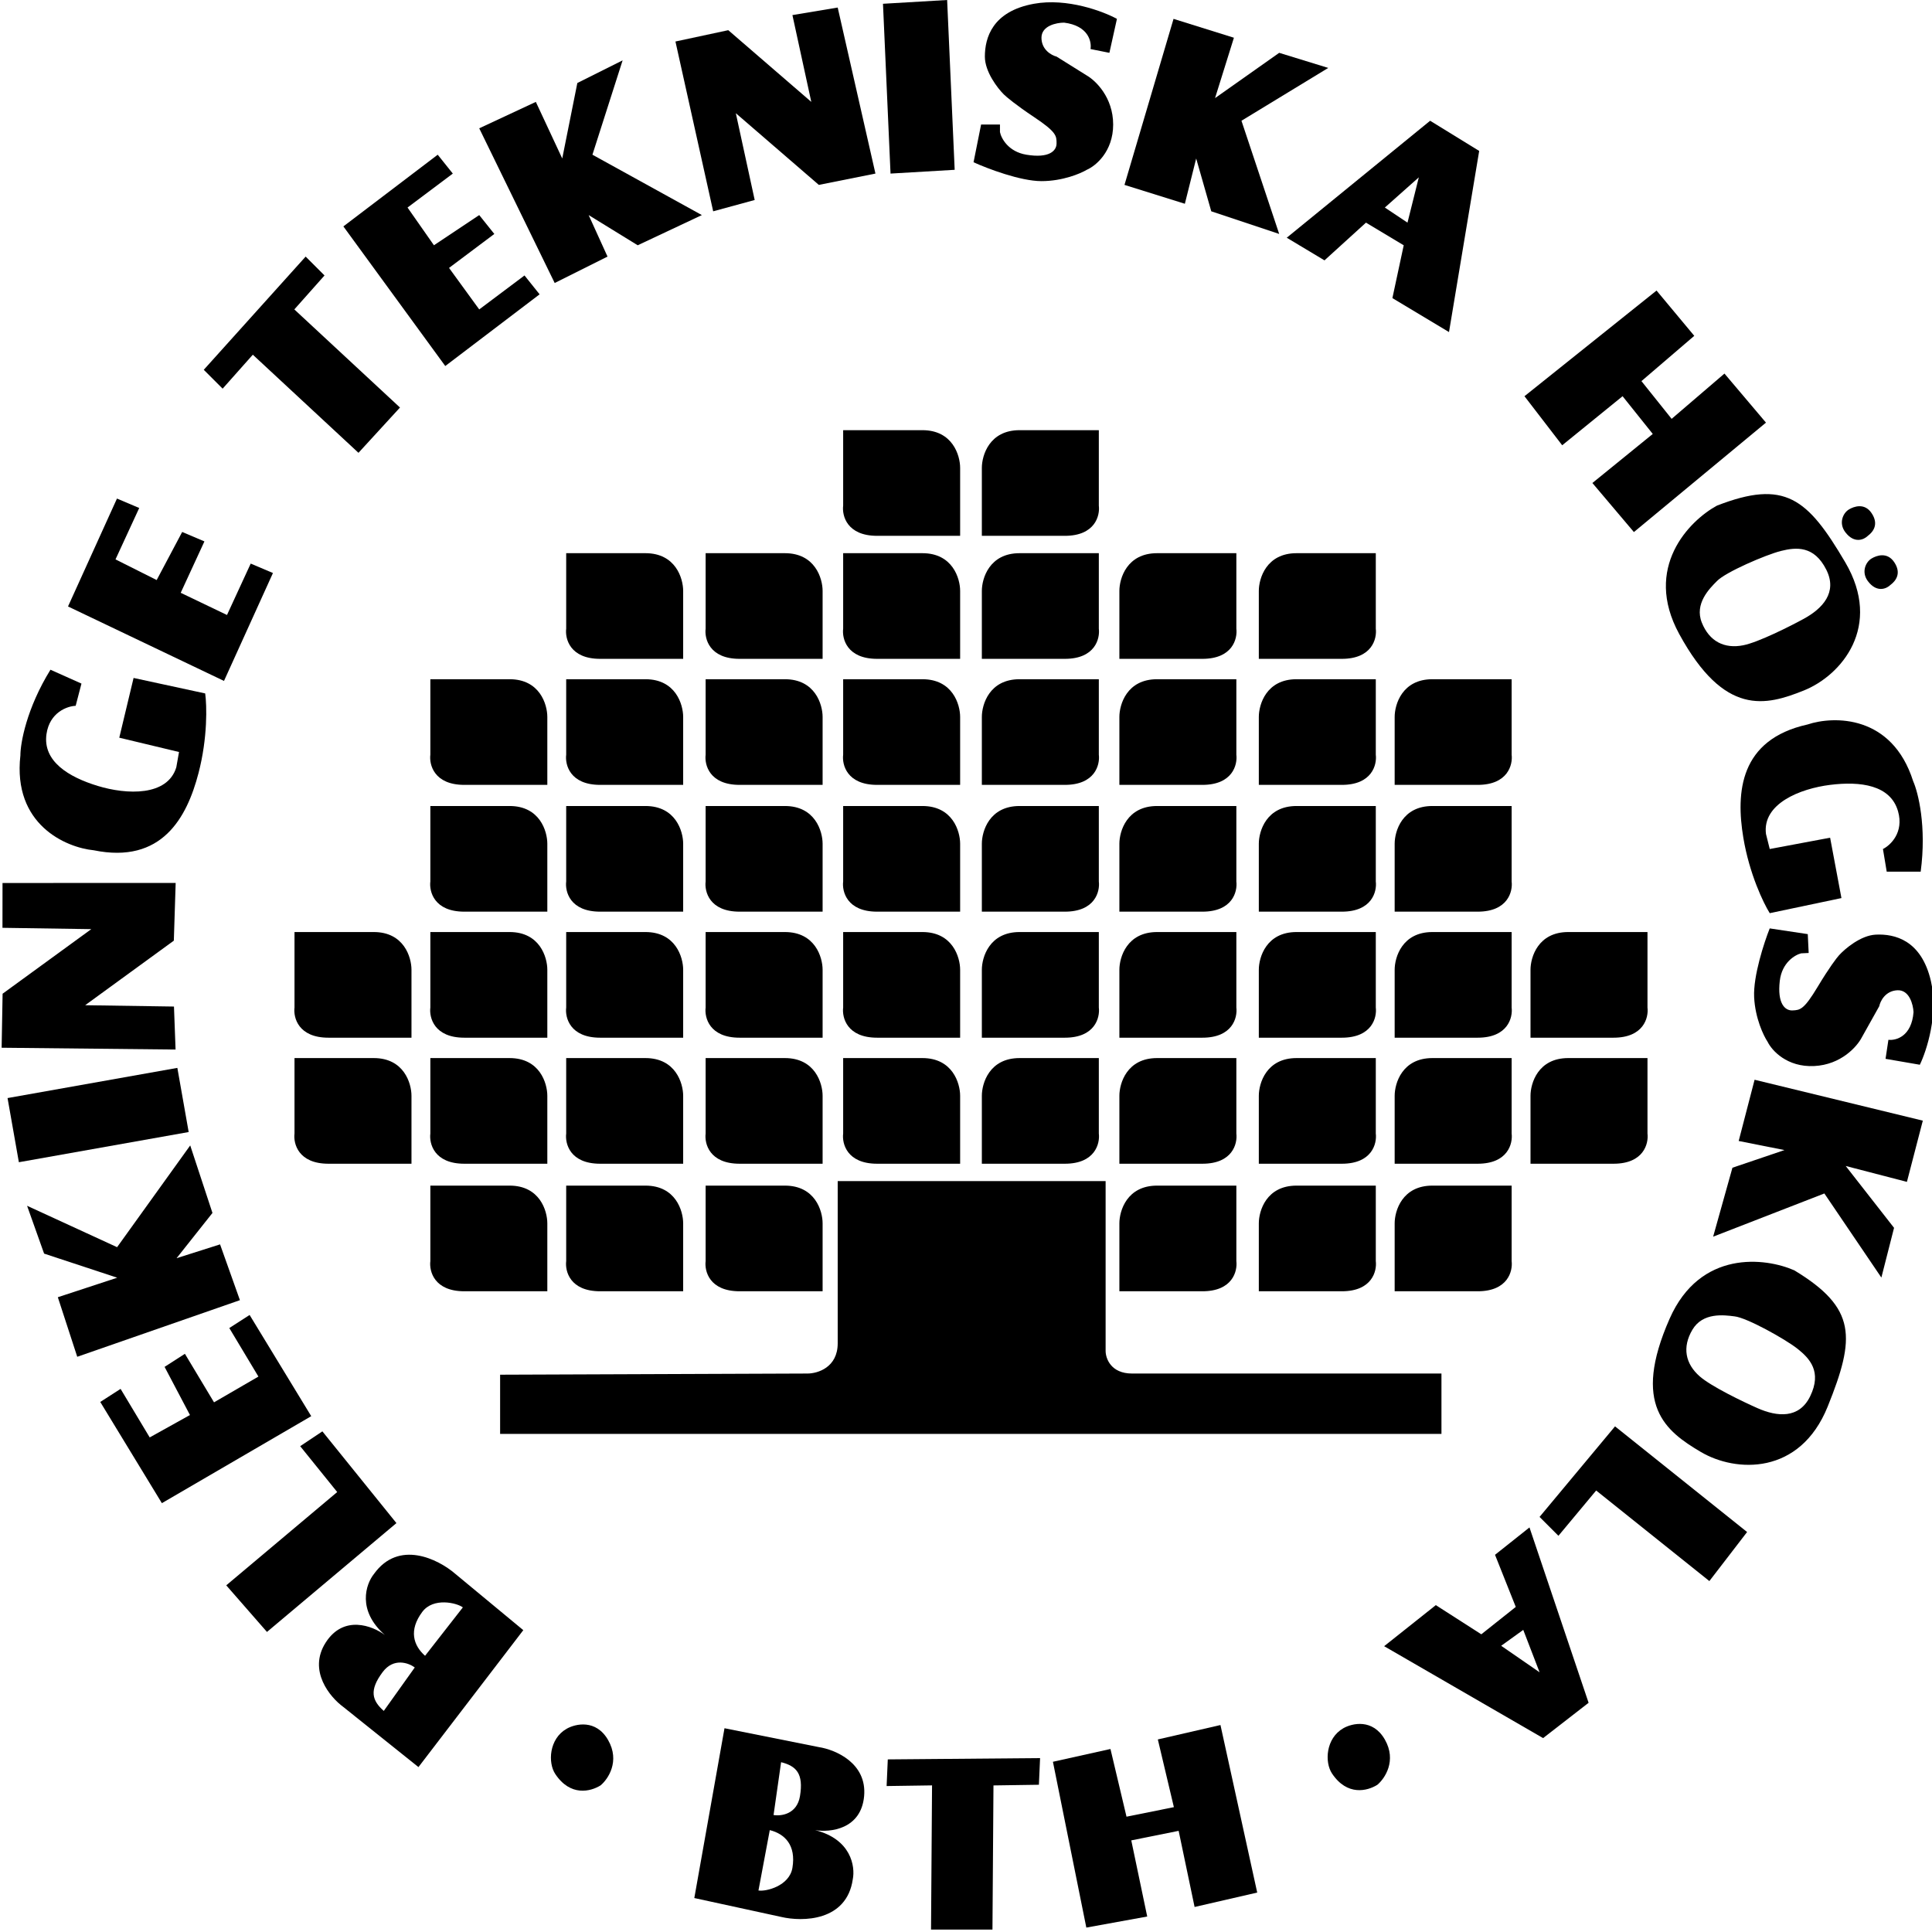 <svg viewBox="0 0 256 256" xmlns="http://www.w3.org/2000/svg">
<g clip-path="url(#clip0_5_2)">
<path d="M15.499 66.062L9.013 80.36L29.681 90.226L36.167 75.928L33.22 74.678L30.078 81.489L23.945 78.549L27.087 71.739L24.14 70.489L20.76 76.859L15.305 74.122L18.447 67.312L15.499 66.062Z" />
<path d="M2.702 100.105C1.666 109.282 8.75 112.303 12.422 112.666C21.454 114.513 24.768 108.327 26.303 102.441C27.532 97.733 27.406 93.441 27.189 91.884L17.7 89.832L15.805 97.748L23.72 99.644L23.361 101.673C22.184 105.529 16.804 105.314 12.948 104.138C9.092 102.962 5.644 100.873 6.16 97.27C6.572 94.387 8.909 93.57 10.027 93.522L10.794 90.579L6.686 88.742C3.507 93.893 2.705 98.464 2.702 100.105Z" />
<path d="M0.345 131.672L0.216 138.83L23.264 139.07L23.052 133.373L11.285 133.196L23.034 124.641L23.277 116.996L0.334 117L0.327 122.94L12.095 123.116L0.345 131.672Z" />
<path d="M2.5 154L1 145.5L23.5 141.5L25 150L2.5 154Z" />
<path d="M7.663 171.889L10.235 179.78L31.791 172.279L29.159 164.886L23.398 166.717L28.152 160.722L25.205 151.775L15.516 165.258L3.588 159.773L5.844 166.11L15.531 169.303L7.663 171.889Z" />
<path d="M13.285 185.766L21.45 199.177L41.24 187.65L33.075 174.24L30.383 175.972L34.242 182.403L28.36 185.816L24.501 179.386L21.808 181.118L25.17 187.497L19.837 190.465L15.978 184.034L13.285 185.766Z" />
<path d="M35.374 216.24L52.528 201.818L42.717 189.663L39.776 191.626L44.682 197.703L29.979 210.065L35.374 216.24Z" />
<path fill-rule="evenodd" clip-rule="evenodd" d="M69.34 216.004L55.447 234.149L45.495 226.184C43.724 224.892 40.776 221.377 43.153 217.653C45.53 213.929 49.371 215.429 50.994 216.644C47.282 213.372 48.478 209.9 49.54 208.573C52.825 203.967 58.066 206.604 60.276 208.498L69.34 216.004ZM54.959 220.948L50.854 226.705C49.308 225.342 48.879 223.994 50.702 221.56C52.16 219.612 54.148 220.34 54.959 220.948ZM56.323 219.401L61.331 212.986C60.52 212.378 57.414 211.634 55.956 213.582C54.133 216.017 54.776 218.038 56.323 219.401Z" />
<path d="M80.581 230.571C78.981 227.771 76.247 228.405 75.081 229.071C72.746 230.405 72.58 233.571 73.58 235.071C75.58 238.071 78.247 237.405 79.581 236.571C80.581 235.738 82.18 233.371 80.581 230.571Z" />
<path fill-rule="evenodd" clip-rule="evenodd" d="M92 251.5L96 229L108.5 231.5C110.667 231.833 114.9 233.6 114.5 238C114.1 242.4 110 242.833 108 242.5C112.8 243.7 113.333 247.333 113 249C112.2 254.6 106.333 254.667 103.5 254L92 251.5ZM102.5 240.5L103.5 233.5C105.5 234 106.5 235 106 238C105.6 240.4 103.5 240.667 102.5 240.5ZM102 242.5L100.5 250.5C101.5 250.667 104.6 249.9 105 247.5C105.5 244.5 104 243 102 242.5Z" />
<path d="M137.816 232.957L117.637 233.129L117.481 236.661L123.501 236.573L123.366 255.677L131.506 255.682L131.64 236.578L137.66 236.489L137.816 232.957Z" />
<path d="M139.518 233.445L143.944 255.415L152.012 253.949L149.9 243.86L156.177 242.595L158.29 252.684L166.587 250.774L161.717 228.575L153.419 230.485L155.545 239.457L149.268 240.721L147.142 231.75L139.518 233.445Z" />
<path d="M183.5 230.5C181.9 227.7 179.167 228.333 178 229C175.666 230.334 175.5 233.5 176.5 235C178.5 238 181.167 237.333 182.5 236.5C183.5 235.667 185.1 233.3 183.5 230.5Z" />
<path fill-rule="evenodd" clip-rule="evenodd" d="M202.664 202.393L210.498 225.628L204.469 230.308L183.406 218.129L190.254 212.688L196.281 216.553L200.847 212.926L198.098 206.02L202.664 202.393ZM201.84 215.969L198.914 218.075L204.004 221.588L201.84 215.969Z" />
<path d="M231.5 203L214 189L204 201L206.5 203.5L211.5 197.5L226.5 209.5L231.5 203Z" />
<path fill-rule="evenodd" clip-rule="evenodd" d="M237.758 168.328C233.937 166.641 225.283 165.561 221.235 174.731C216.175 186.194 220.717 189.638 225.351 192.382C229.985 195.125 238.49 195.521 242.179 186.375C245.867 177.23 246.019 173.327 237.758 168.328ZM229.832 174.426C228.429 174.243 225.625 173.877 224.253 176.194C222.881 178.511 223.308 180.706 225.229 182.382C226.765 183.724 230.97 185.746 232.881 186.589C235.486 187.739 238.399 188.022 239.862 185.004C241.435 181.759 239.801 180.004 238.185 178.724C236.569 177.443 231.441 174.585 229.832 174.426Z" />
<path d="M252.676 156.605L254.783 148.492L232.492 143.073L230.385 151.186L236.451 152.391L229.557 154.73L227 163.866L241.738 158.14L249.291 169.285L250.971 162.695L244.564 154.498L252.676 156.605Z" />
<path d="M239.659 126.274L239.539 123.777L234.497 123.018C233.753 124.89 232.298 129.331 232.432 132.128C232.567 134.925 233.679 137.241 234.219 138.049C234.774 139.19 236.784 141.43 240.38 141.257C243.976 141.084 246.094 138.646 246.704 137.449L249.009 133.333C249.144 132.659 249.812 131.292 251.41 131.215C253.009 131.138 253.504 133.117 253.552 134.116C253.306 137.331 251.231 137.898 250.224 137.78L249.845 140.301L254.388 141.084C255.299 139.204 256.868 134.357 255.857 130C254.594 124.555 251.05 123.724 248.553 123.844C246.555 123.94 244.471 125.709 243.679 126.581C243.362 126.93 242.357 128.247 240.874 130.721C239.021 133.813 238.521 133.837 237.523 133.886C236.524 133.934 235.477 132.983 235.832 129.962C236.116 127.546 237.836 126.529 238.661 126.322L239.659 126.274Z" />
<path d="M253.5 103.5C250.7 94.7 243 94.833 239.5 96C230.5 98 230 105 231 111C231.8 115.8 233.667 119.667 234.5 121L244 119L242.5 111L234.5 112.5L234 110.5C233.5 106.5 238.5 104.5 242.5 104C246.5 103.5 250.5 104 251.5 107.5C252.3 110.3 250.5 112 249.5 112.5L250 115.5H254.5C255.3 109.5 254.167 105 253.5 103.5Z" />
<path fill-rule="evenodd" clip-rule="evenodd" d="M222.5 84C217.7 75.2 223.833 69 227.5 67C236.5 63.5 239.5 66 244.5 74.5C249.5 83 244 89.5 239 91.5C234 93.5 228.5 95 222.5 84ZM244.5 70.5C243.632 69.343 244.167 68 245 67.5C245.639 67.116 247.059 66.588 248 68C249 69.5 248.167 70.5 247.5 71C247 71.5 245.7 72.1 244.5 70.5ZM248 74C247.167 74.5 246.632 75.843 247.5 77C248.7 78.6 250 78 250.5 77.5C251.167 77 252 76 251 74.5C250.059 73.088 248.639 73.616 248 74ZM227.5 77C226.5 78 224.5 80 225.5 82.5C226.5 85 228.5 86 231 85.5C233 85.1 237.167 83 239 82C241.5 80.636 243.5 78.5 242 75.5C240.387 72.275 238 72.5 236 73C234 73.5 228.608 75.822 227.5 77Z" />
<path d="M219.5 38.5L202 52.5L207 59L215 52.5L219 57.5L211 64L216.5 70.5L234 56L228.5 49.5L221.5 55.5L217.5 50.5L224.5 44.5L219.5 38.5Z" />
<path fill-rule="evenodd" clip-rule="evenodd" d="M170.5 31.5L189.5 16L196 20L192 44L184.5 39.5L186 32.5L181 29.5L175.5 34.5L170.5 31.5ZM183.5 27.5L186.5 29.5L188 23.5L183.5 27.5Z" />
<path d="M163.5 5L155.5 2.5L149 24.5L157 27L158.5 21L160.5 28L169.5 31L164.5 16L176 9L169.5 7L161 13L163.5 5Z" />
<path d="M132.5 16.5H130L129 21.5C130.833 22.333 135.2 24 138 24C140.8 24 143.167 23 144 22.5C145.167 22 147.5 20.1 147.5 16.5C147.5 12.9 145.167 10.667 144 10L140 7.5C139.333 7.333 138 6.6 138 5C138 3.4 140 3 141 3C144.2 3.4 144.667 5.5 144.5 6.5L147 7L148 2.5C146.167 1.5 141.4 -0.3 137 0.5C131.5 1.5 130.5 5 130.5 7.5C130.5 9.5 132.167 11.667 133 12.5C133.333 12.833 134.6 13.9 137 15.5C140 17.5 140 18 140 19C140 20 139 21 136 20.5C133.6 20.1 132.667 18.333 132.5 17.5V16.5Z" />
<path d="M125.5 0L117 0.5L118 23L126.5 22.5L125.5 0Z" />
<path d="M96.5 4L89.5 5.5L94.5 28L100 26.5L97.5 15L108.5 24.5L116 23L111 1L105 2L107.5 13.5L96.5 4Z" />
<path d="M71 13.5L63.5 17L73.5 37.5L80.5 34L78 28.5L84.5 32.5L93 28.5L78.5 20.5L82.5 8L76.5 11L74.5 21L71 13.5Z" />
<path d="M58 20.5L45.5 30L59 48.5L71.5 39L69.5 36.5L63.5 41L59.5 35.5L65.5 31L63.5 28.5L57.5 32.5L54 27.5L60 23L58 20.5Z" />
<path d="M40.5 34L27 49L29.5 51.5L33.5 47L47.5 60L53 54L39 41L43 36.5L40.5 34Z" />
<path d="M146.5 156.5H111L111 178C111 181.2 108.333 182 107 182L66.268 182.155V190H191V182H150C147.2 182 146.5 180 146.5 179V156.5Z" />
<path d="M109 162.1V171.1H98C94 171.1 93.333 168.433 93.5 167.1V157.1H104C108 157.1 109 160.433 109 162.1Z" />
<path d="M148.323 162.1V171.1H159.323C163.323 171.1 163.99 168.433 163.823 167.1V157.1H153.323C149.323 157.1 148.323 160.433 148.323 162.1Z" />
<path d="M109 145.2V154.2H98C94 154.2 93.333 151.533 93.5 150.2V140.2H104C108 140.2 109 143.533 109 145.2Z" />
<path d="M148.323 145.2V154.2H159.323C163.323 154.2 163.99 151.533 163.823 150.2V140.2H153.323C149.323 140.2 148.323 143.533 148.323 145.2Z" />
<path d="M127.223 145.2V154.2H116.223C112.223 154.2 111.556 151.533 111.723 150.2V140.2H122.223C126.223 140.2 127.223 143.533 127.223 145.2Z" />
<path d="M130.1 145.2V154.2H141.1C145.1 154.2 145.767 151.533 145.6 150.2V140.2H135.1C131.1 140.2 130.1 143.533 130.1 145.2Z" />
<path d="M109 128.5V137.5H98C94 137.5 93.333 134.833 93.5 133.5V123.5H104C108 123.5 109 126.833 109 128.5Z" />
<path d="M148.323 128.5V137.5H159.323C163.323 137.5 163.99 134.833 163.823 133.5V123.5H153.323C149.323 123.5 148.323 126.833 148.323 128.5Z" />
<path d="M127.223 128.5V137.5H116.223C112.223 137.5 111.556 134.833 111.723 133.5V123.5H122.223C126.223 123.5 127.223 126.833 127.223 128.5Z" />
<path d="M130.1 128.5V137.5H141.1C145.1 137.5 145.767 134.833 145.6 133.5V123.5H135.1C131.1 123.5 130.1 126.833 130.1 128.5Z" />
<path d="M109 111.8V120.8H98C94 120.8 93.333 118.133 93.5 116.8V106.8H104C108 106.8 109 110.133 109 111.8Z" />
<path d="M148.323 111.8V120.8H159.323C163.323 120.8 163.99 118.133 163.823 116.8V106.8H153.323C149.323 106.8 148.323 110.133 148.323 111.8Z" />
<path d="M127.223 111.8V120.8H116.223C112.223 120.8 111.556 118.133 111.723 116.8V106.8H122.223C126.223 106.8 127.223 110.133 127.223 111.8Z" />
<path d="M130.1 111.8V120.8H141.1C145.1 120.8 145.767 118.133 145.6 116.8V106.8H135.1C131.1 106.8 130.1 110.133 130.1 111.8Z" />
<path d="M109 95V104H98C94 104 93.333 101.333 93.5 100V90H104C108 90 109 93.333 109 95Z" />
<path d="M148.323 95V104H159.323C163.323 104 163.99 101.333 163.823 100V90H153.323C149.323 90 148.323 93.333 148.323 95Z" />
<path d="M127.223 95V104H116.223C112.223 104 111.556 101.333 111.723 100V90H122.223C126.223 90 127.223 93.333 127.223 95Z" />
<path d="M130.1 95V104H141.1C145.1 104 145.767 101.333 145.6 100V90H135.1C131.1 90 130.1 93.333 130.1 95Z" />
<path d="M109 78.3V87.3H98C94 87.3 93.333 84.633 93.5 83.3V73.3H104C108 73.3 109 76.633 109 78.3Z" />
<path d="M148.323 78.3V87.3H159.323C163.323 87.3 163.99 84.633 163.823 83.3V73.3H153.323C149.323 73.3 148.323 76.633 148.323 78.3Z" />
<path d="M127.223 78.3V87.3H116.223C112.223 87.3 111.556 84.633 111.723 83.3V73.3H122.223C126.223 73.3 127.223 76.633 127.223 78.3Z" />
<path d="M130.1 78.3V87.3H141.1C145.1 87.3 145.767 84.633 145.6 83.3V73.3H135.1C131.1 73.3 130.1 76.633 130.1 78.3Z" />
<path d="M127.223 62V71H116.223C112.223 71 111.556 68.333 111.723 67V57H122.223C126.223 57 127.223 60.333 127.223 62Z" />
<path d="M130.1 62V71H141.1C145.1 71 145.767 68.333 145.6 67V57H135.1C131.1 57 130.1 60.333 130.1 62Z" />
<path d="M90.523 162.1V171.1H79.523C75.523 171.1 74.856 168.433 75.023 167.1V157.1H85.523C89.523 157.1 90.523 160.433 90.523 162.1Z" />
<path d="M166.8 162.1V171.1H177.8C181.8 171.1 182.467 168.433 182.3 167.1V157.1H171.8C167.8 157.1 166.8 160.433 166.8 162.1Z" />
<path d="M90.523 145.2V154.2H79.523C75.523 154.2 74.856 151.533 75.023 150.2V140.2H85.523C89.523 140.2 90.523 143.533 90.523 145.2Z" />
<path d="M166.8 145.2V154.2H177.8C181.8 154.2 182.467 151.533 182.3 150.2V140.2H171.8C167.8 140.2 166.8 143.533 166.8 145.2Z" />
<path d="M90.523 128.5V137.5H79.523C75.523 137.5 74.856 134.833 75.023 133.5V123.5H85.523C89.523 123.5 90.523 126.833 90.523 128.5Z" />
<path d="M166.8 128.5V137.5H177.8C181.8 137.5 182.467 134.833 182.3 133.5V123.5H171.8C167.8 123.5 166.8 126.833 166.8 128.5Z" />
<path d="M90.523 111.8V120.8H79.523C75.523 120.8 74.856 118.133 75.023 116.8V106.8H85.523C89.523 106.8 90.523 110.133 90.523 111.8Z" />
<path d="M166.8 111.8V120.8H177.8C181.8 120.8 182.467 118.133 182.3 116.8V106.8H171.8C167.8 106.8 166.8 110.133 166.8 111.8Z" />
<path d="M90.523 95V104H79.523C75.523 104 74.856 101.333 75.023 100V90H85.523C89.523 90 90.523 93.333 90.523 95Z" />
<path d="M166.8 95V104H177.8C181.8 104 182.467 101.333 182.3 100V90H171.8C167.8 90 166.8 93.333 166.8 95Z" />
<path d="M90.523 78.3V87.3H79.523C75.523 87.3 74.856 84.633 75.023 83.3V73.3H85.523C89.523 73.3 90.523 76.633 90.523 78.3Z" />
<path d="M166.8 78.3V87.3H177.8C181.8 87.3 182.467 84.633 182.3 83.3V73.3H171.8C167.8 73.3 166.8 76.633 166.8 78.3Z" />
<path d="M72.523 162.1V171.1H61.523C57.523 171.1 56.856 168.433 57.023 167.1V157.1H67.523C71.523 157.1 72.523 160.433 72.523 162.1Z" />
<path d="M184.8 162.1V171.1H195.8C199.8 171.1 200.467 168.433 200.3 167.1V157.1H189.8C185.8 157.1 184.8 160.433 184.8 162.1Z" />
<path d="M72.523 145.2V154.2H61.523C57.523 154.2 56.856 151.533 57.023 150.2V140.2H67.523C71.523 140.2 72.523 143.533 72.523 145.2Z" />
<path d="M184.8 145.2V154.2H195.8C199.8 154.2 200.467 151.533 200.3 150.2V140.2H189.8C185.8 140.2 184.8 143.533 184.8 145.2Z" />
<path d="M54.523 145.2V154.2H43.523C39.523 154.2 38.856 151.533 39.023 150.2V140.2H49.523C53.523 140.2 54.523 143.533 54.523 145.2Z" />
<path d="M202.8 145.2V154.2H213.8C217.8 154.2 218.467 151.533 218.3 150.2V140.2H207.8C203.8 140.2 202.8 143.533 202.8 145.2Z" />
<path d="M72.523 128.5V137.5H61.523C57.523 137.5 56.856 134.833 57.023 133.5V123.5H67.523C71.523 123.5 72.523 126.833 72.523 128.5Z" />
<path d="M184.8 128.5V137.5H195.8C199.8 137.5 200.467 134.833 200.3 133.5V123.5H189.8C185.8 123.5 184.8 126.833 184.8 128.5Z" />
<path d="M54.523 128.5V137.5H43.523C39.523 137.5 38.856 134.833 39.023 133.5V123.5H49.523C53.523 123.5 54.523 126.833 54.523 128.5Z" />
<path d="M202.8 128.5V137.5H213.8C217.8 137.5 218.467 134.833 218.3 133.5V123.5H207.8C203.8 123.5 202.8 126.833 202.8 128.5Z" />
<path d="M72.523 111.8V120.8H61.523C57.523 120.8 56.856 118.133 57.023 116.8V106.8H67.523C71.523 106.8 72.523 110.133 72.523 111.8Z" />
<path d="M184.8 111.8V120.8H195.8C199.8 120.8 200.467 118.133 200.3 116.8V106.8H189.8C185.8 106.8 184.8 110.133 184.8 111.8Z" />
<path d="M72.523 95V104H61.523C57.523 104 56.856 101.333 57.023 100V90H67.523C71.523 90 72.523 93.333 72.523 95Z" />
<path d="M184.8 95V104H195.8C199.8 104 200.467 101.333 200.3 100V90H189.8C185.8 90 184.8 93.333 184.8 95Z" />
</g>
<defs>
<clipPath id="clip0_5_2">
<rect width="256" height="256" />
</clipPath>
</defs>
</svg>

